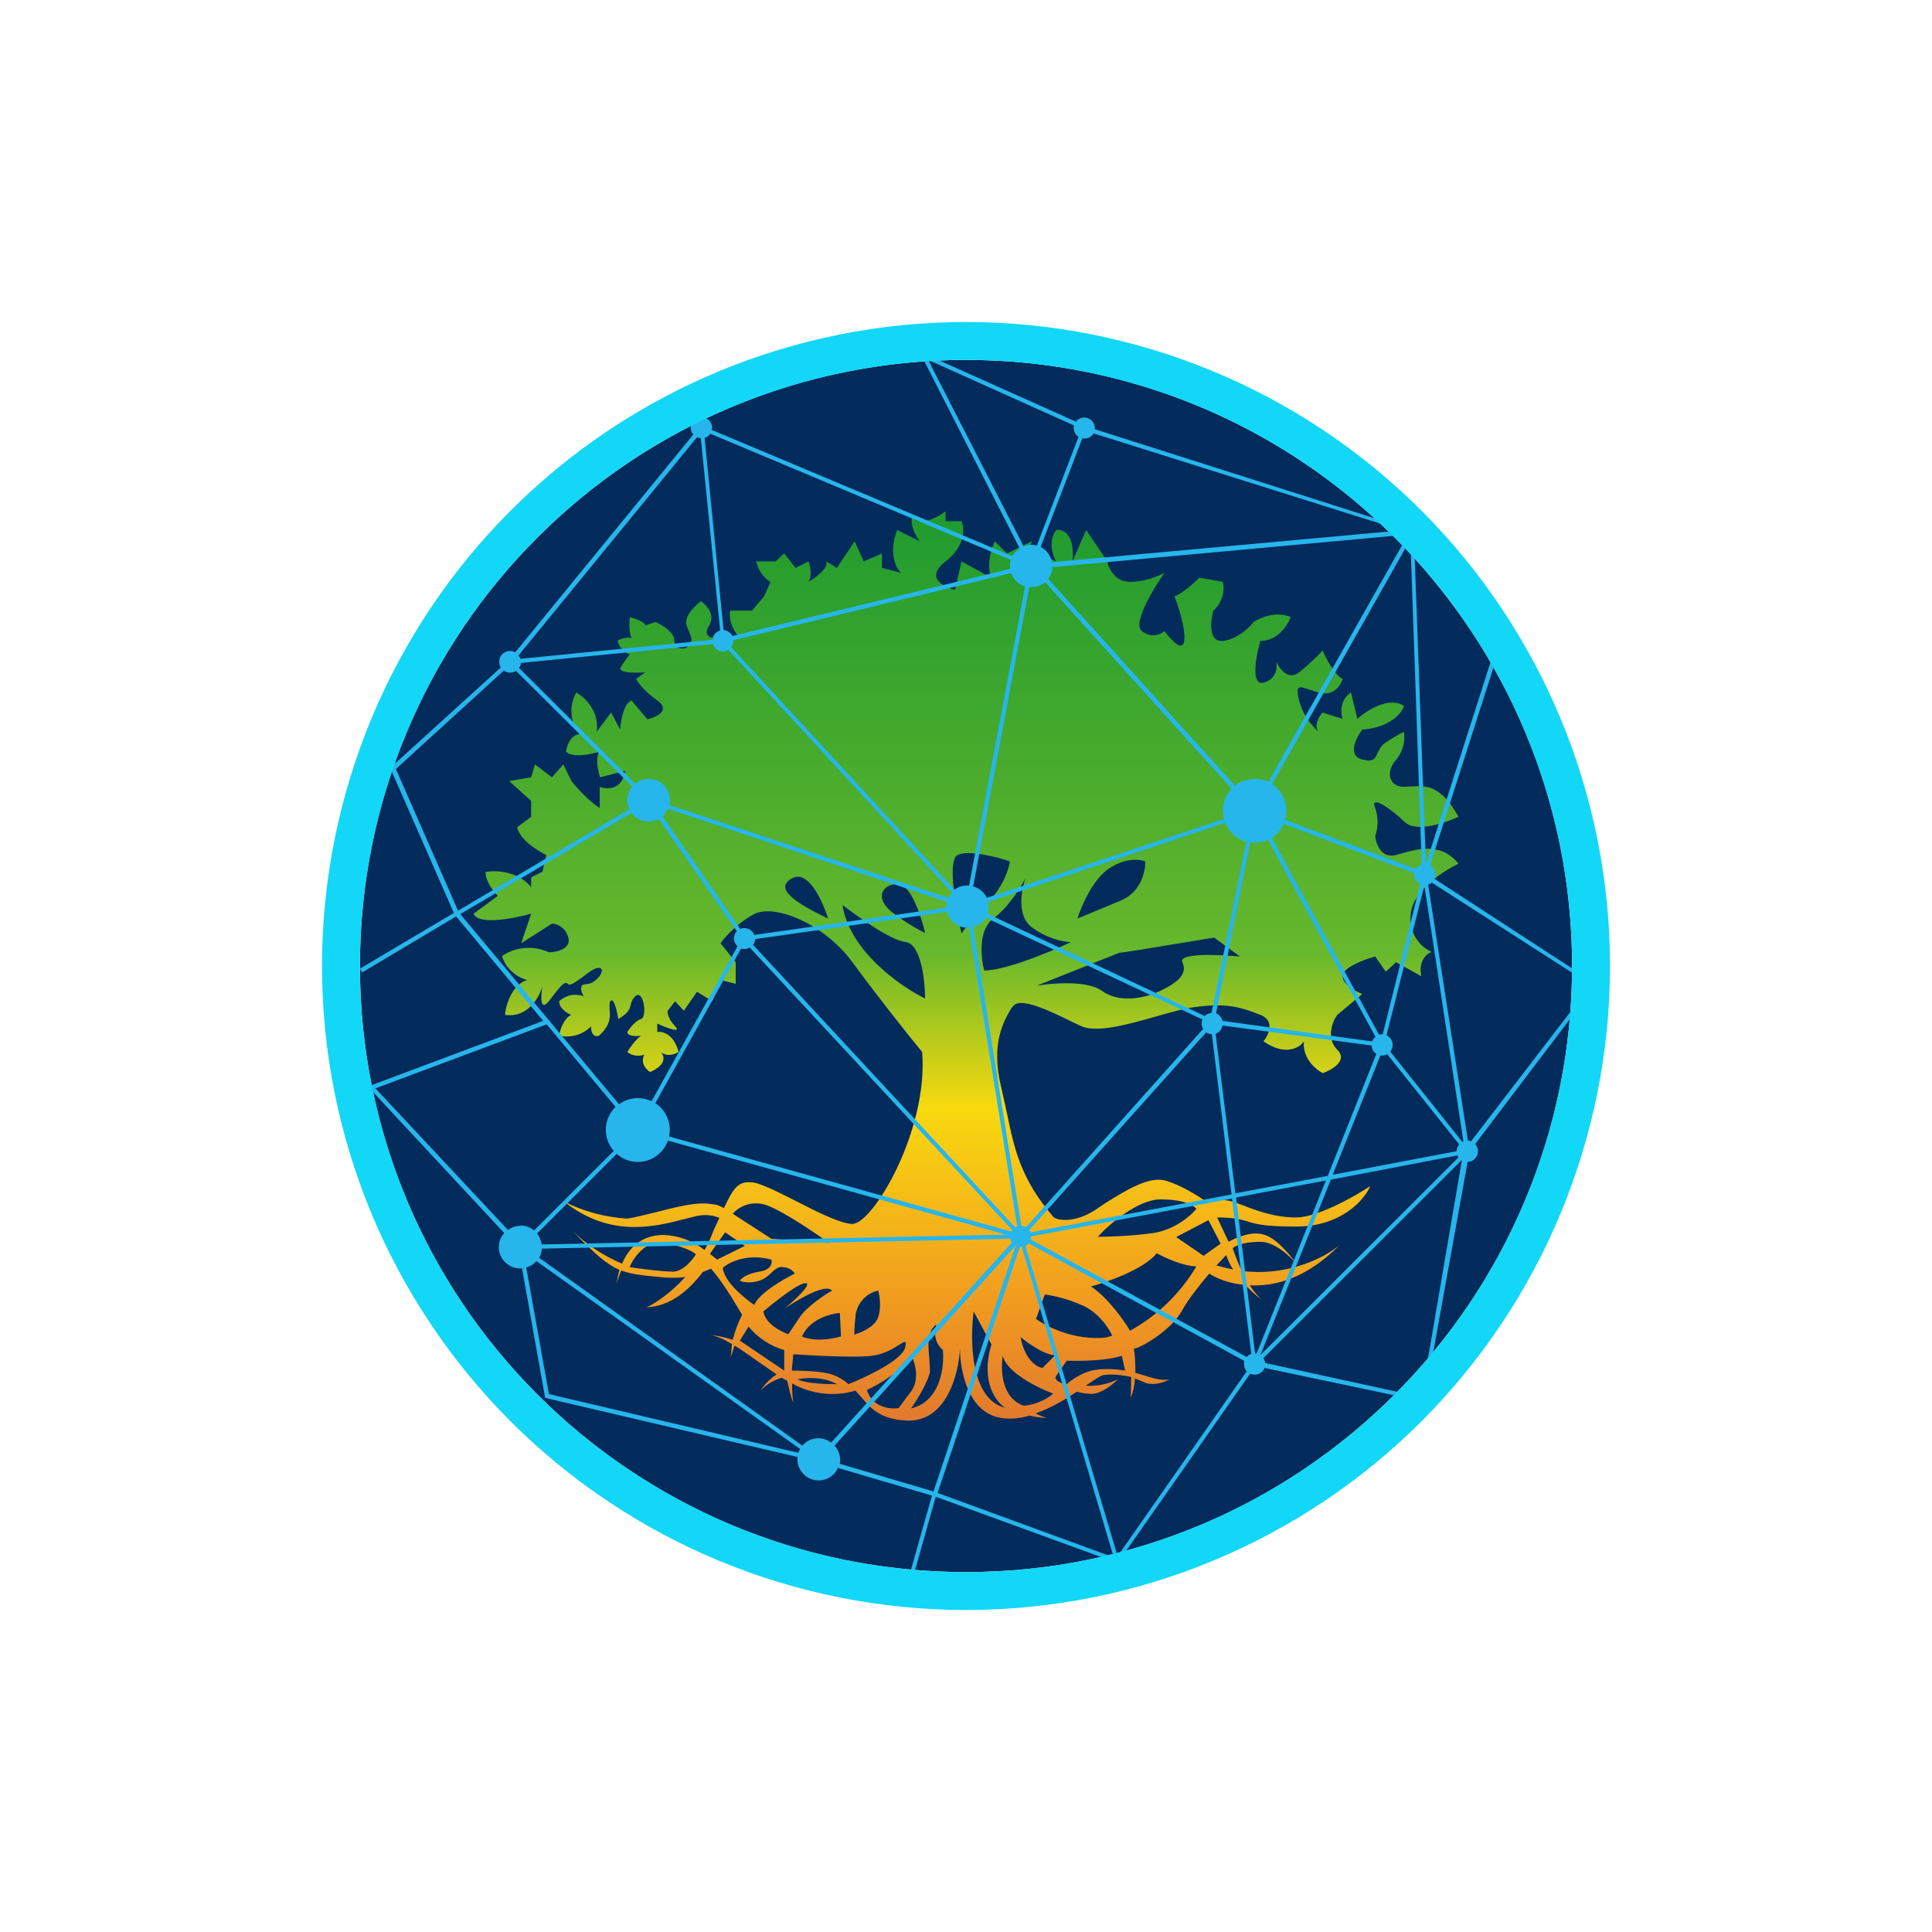 <svg width="24" height="24" viewBox="0 0 24 24" fill="none" xmlns="http://www.w3.org/2000/svg">
<path d="M12 19.529C16.159 19.529 19.529 16.159 19.529 12C19.529 7.842 16.159 4.471 12 4.471C7.842 4.471 4.471 7.842 4.471 12C4.471 16.159 7.842 19.529 12 19.529Z" fill="#032B5C"/>
<path fill-rule="evenodd" clip-rule="evenodd" d="M6.476 11.717L6.857 11.473C6.904 11.473 7.017 11.506 7.059 11.642C7.102 11.783 6.918 11.83 6.819 11.83C6.726 11.787 6.624 11.768 6.521 11.776C6.419 11.784 6.32 11.819 6.236 11.877C6.292 12.066 6.466 12.155 6.546 12.174C6.353 12.24 6.283 12.489 6.273 12.607C6.556 12.649 6.697 12.39 6.739 12.254C6.716 12.371 6.706 12.574 6.819 12.437L6.89 12.343C6.979 12.235 7.017 12.183 7.059 12.226C7.083 12.249 7.153 12.197 7.233 12.141C7.309 12.08 7.393 12.018 7.44 12.023C7.544 12.033 7.403 12.226 7.28 12.226C7.186 12.226 7.219 12.324 7.252 12.376C7.201 12.357 7.145 12.352 7.091 12.363C7.037 12.374 6.987 12.4 6.946 12.437C6.946 12.531 7.05 12.588 7.097 12.607C7.003 12.649 6.956 12.795 6.946 12.866C7.149 12.908 7.295 12.804 7.342 12.748C7.342 12.875 7.408 12.88 7.44 12.866C7.591 12.734 7.582 12.616 7.572 12.536C7.572 12.489 7.568 12.461 7.582 12.437C7.624 12.381 7.666 12.56 7.68 12.659C7.812 12.583 7.822 12.531 7.836 12.48C7.842 12.44 7.862 12.403 7.892 12.376C7.996 12.282 8.043 12.635 7.963 12.659C7.902 12.672 7.822 12.771 7.793 12.819C7.793 12.875 7.906 12.875 7.963 12.866C7.902 12.908 7.822 13.016 7.793 13.068C7.873 13.134 7.968 13.115 8.005 13.101C7.949 13.204 8.029 13.289 8.076 13.317C8.292 13.223 8.25 13.11 8.208 13.068C8.288 13.134 8.386 13.096 8.429 13.068C8.372 12.842 8.226 12.809 8.165 12.819V12.715C8.273 12.767 8.476 12.842 8.386 12.748C8.297 12.654 8.292 12.579 8.292 12.56L8.386 12.437L8.495 12.555L8.659 12.32L8.848 12.437L8.951 12.174L9.139 12.221V11.953L8.951 11.717C9.008 11.633 9.182 11.449 9.379 11.35C9.633 11.232 10.236 11.473 10.589 11.953C10.871 12.338 11.28 12.856 11.455 13.068C11.535 14.042 10.843 15.204 10.589 15.204C10.452 15.204 10.165 15.063 9.892 14.922C9.657 14.804 9.431 14.687 9.328 14.687C9.177 14.677 9.116 14.743 8.993 15.007C8.946 14.983 8.899 14.96 8.852 14.96C8.664 14.922 8.391 14.997 8.146 15.059C8.01 15.091 7.888 15.124 7.793 15.138C7.52 15.122 7.252 15.05 7.008 14.927C7.577 15.379 8.128 15.242 8.504 15.143L8.659 15.105C8.752 15.085 8.849 15.093 8.937 15.129L8.871 15.27L8.819 15.397L8.753 15.529C8.608 15.414 8.43 15.348 8.245 15.341C7.958 15.341 7.803 15.515 7.728 15.698C7.498 15.602 7.289 15.463 7.111 15.289C7.384 15.571 7.535 15.708 7.695 15.774C7.676 15.84 7.666 15.901 7.662 15.948C7.671 15.901 7.69 15.844 7.718 15.783C7.845 15.83 7.982 15.844 8.189 15.863L8.245 15.868C8.344 15.877 8.433 15.873 8.513 15.863C8.335 16.061 8.137 16.192 8.033 16.24C8.325 16.226 8.551 16.037 8.73 15.802L8.833 15.76C8.965 15.915 9.073 16.089 9.163 16.24L9.219 16.334C9.163 16.442 9.125 16.55 9.102 16.644C9.01 16.613 8.915 16.592 8.819 16.583C8.909 16.597 8.998 16.64 9.092 16.696L9.078 16.861L9.125 16.715C9.21 16.767 9.295 16.828 9.389 16.894L9.648 17.073C9.549 17.139 9.483 17.214 9.45 17.275C9.488 17.228 9.577 17.157 9.709 17.115L9.779 17.152C9.803 17.261 9.826 17.36 9.855 17.425C9.843 17.346 9.839 17.266 9.84 17.186C9.959 17.253 10.089 17.295 10.224 17.31C10.359 17.326 10.496 17.314 10.626 17.275L10.711 17.369C10.824 17.501 10.932 17.628 11.262 17.647C11.761 17.67 11.911 17.058 11.925 16.753C11.925 17.011 12.019 17.552 12.438 17.614C12.551 17.633 12.673 17.619 12.791 17.585C12.866 17.604 12.937 17.614 13.003 17.614C12.956 17.6 12.909 17.581 12.866 17.557C13.055 17.491 13.229 17.388 13.375 17.289L13.469 17.308L13.516 17.312C13.652 17.341 13.817 17.204 13.888 17.134C13.763 17.195 13.626 17.222 13.488 17.214C13.591 17.143 13.666 17.091 13.704 17.082C13.798 17.068 13.93 17.077 14.052 17.106L14.047 17.364C14.076 17.294 14.095 17.209 14.099 17.124L14.193 17.162C14.316 17.228 14.466 17.171 14.527 17.134C14.433 17.157 14.32 17.12 14.184 17.077L14.104 17.054C14.104 16.931 14.099 16.818 14.085 16.753C14.156 16.753 14.551 16.531 14.688 16.273C14.758 16.145 14.895 15.971 15.022 15.821C15.125 15.887 15.28 15.948 15.469 15.962C15.53 16.027 15.596 16.087 15.666 16.141C15.619 16.094 15.572 16.037 15.525 15.967C15.727 15.976 15.958 15.938 16.198 15.807C16.339 15.731 16.49 15.618 16.64 15.468C16.546 15.548 16.367 15.656 16.132 15.727C15.939 15.482 15.807 15.35 15.657 15.327C15.516 15.303 15.337 15.383 15.262 15.426L15.12 15.124C15.332 15.124 15.407 15.148 15.492 15.171C15.591 15.204 15.704 15.237 16.099 15.237C16.664 15.237 16.951 14.903 17.022 14.734C16.824 14.866 16.363 15.124 16.099 15.124C15.84 15.124 15.61 15.04 15.445 14.974L15.313 14.927C15.205 14.898 15.092 14.898 14.984 14.927C14.89 14.861 14.664 14.715 14.466 14.663C14.264 14.616 13.996 14.781 13.732 14.945L13.591 15.04C13.346 15.19 13.153 15.162 13.092 15.124C12.678 14.649 12.598 14.263 12.509 13.83L12.438 13.51C12.302 12.96 12.471 12.682 12.565 12.522L12.579 12.508C12.659 12.371 13.036 12.555 13.323 12.696L13.422 12.743C13.615 12.837 14.005 12.729 14.363 12.626C14.551 12.574 14.725 12.522 14.862 12.508C15.252 12.456 15.426 12.517 15.657 12.607C15.84 12.677 15.761 12.856 15.695 12.936C15.967 13.124 16.146 13.016 16.198 12.936C16.175 13.139 16.339 13.284 16.433 13.331C16.546 13.289 16.749 13.176 16.612 13.04C16.471 12.898 16.551 12.691 16.612 12.607L16.923 12.348C16.843 12.315 16.678 12.23 16.678 12.127C16.678 12.018 16.946 11.92 17.083 11.882L17.215 12.07L17.342 11.953L17.657 12.127C17.615 11.934 17.727 11.844 17.784 11.825C17.696 11.785 17.624 11.718 17.577 11.633C17.53 11.548 17.512 11.451 17.525 11.355C17.549 11.063 17.93 10.819 18.118 10.729C17.906 10.466 17.629 10.541 17.407 10.602L17.342 10.621C17.158 10.668 17.092 10.484 17.083 10.386C17.123 10.273 17.123 10.15 17.083 10.037C17.012 9.868 17.271 10.037 17.445 10.207C17.582 10.348 17.949 10.226 18.118 10.146C17.897 9.745 17.709 9.76 17.535 9.769L17.441 9.774C17.243 9.774 17.215 9.576 17.346 9.435C17.385 9.387 17.413 9.332 17.43 9.273C17.446 9.214 17.449 9.152 17.441 9.091C17.417 9.101 17.332 9.143 17.215 9.223C17.153 9.261 17.135 9.317 17.111 9.355C17.083 9.421 17.064 9.473 16.923 9.435C16.735 9.388 16.843 9.167 16.923 9.063C17.262 9.04 17.412 8.861 17.441 8.771C17.262 8.644 16.979 8.823 16.862 8.931L16.782 8.602C16.64 8.696 16.655 8.861 16.678 8.931L16.429 8.851C16.325 8.974 16.353 9.063 16.382 9.091C16.263 8.988 16.178 8.852 16.137 8.701C16.095 8.513 16.123 8.517 16.273 8.569L16.377 8.602C16.57 8.658 16.659 8.508 16.678 8.433C16.584 8.39 16.471 8.178 16.429 8.08C16.391 8.127 16.273 8.244 16.137 8.353C16 8.456 15.892 8.305 15.855 8.221C15.869 8.291 15.855 8.442 15.695 8.48C15.535 8.522 15.601 8.15 15.657 7.962C15.873 7.962 16 7.764 16.033 7.665C15.85 7.585 15.652 7.675 15.572 7.727C15.525 7.793 15.379 7.934 15.196 7.962C15.008 7.981 15.036 7.722 15.073 7.585C15.123 7.541 15.159 7.485 15.18 7.422C15.201 7.36 15.205 7.293 15.191 7.228L14.899 7.176C14.739 7.336 14.626 7.397 14.589 7.407C14.636 7.529 14.73 7.807 14.711 7.957C14.692 8.113 14.542 7.943 14.466 7.84C14.424 7.877 14.306 7.934 14.184 7.84C14.066 7.745 14.325 7.317 14.466 7.115C14.4 7.153 14.222 7.228 14.038 7.228C13.85 7.228 13.77 7.058 13.756 6.974L13.492 6.583L13.323 6.974C13.356 6.63 13.2 6.569 13.12 6.583C13.017 6.724 13.078 6.903 13.12 6.974L12.918 6.875L12.65 7.176L12.819 6.724L12.509 6.875L12.358 6.724C12.264 6.927 12.283 7.11 12.311 7.176L11.944 6.974L11.864 7.327C11.718 7.294 11.487 7.176 11.746 6.974C12.001 6.776 11.982 6.555 11.944 6.475H11.746V6.353C11.469 6.545 11.356 6.475 11.332 6.414C11.299 6.517 11.379 6.663 11.426 6.724L11.144 6.583C11.036 6.875 11.13 7.058 11.191 7.115L10.956 7.054V6.875L10.73 6.974L10.617 6.724L10.396 7.054L10.264 6.974C10.297 7.054 10.132 7.176 10.043 7.228C10.09 7.162 10.066 7.03 10.043 6.974L9.883 7.054L9.742 6.875L9.633 6.974H9.393C9.431 7.129 9.53 7.209 9.572 7.228L9.492 7.407L9.342 7.585H9.069C9.045 7.731 9.139 7.877 9.191 7.929H8.89C8.829 7.929 8.73 7.896 8.81 7.769C8.89 7.637 8.777 7.515 8.706 7.468C8.471 7.656 8.518 7.76 8.56 7.844C8.575 7.887 8.593 7.92 8.589 7.957C8.565 8.089 8.377 8.089 8.377 7.957C8.377 7.854 8.222 7.76 8.142 7.727L8.015 7.769C8.015 7.727 7.888 7.684 7.826 7.665C7.808 7.774 7.826 7.887 7.845 7.929C7.798 7.905 7.709 7.938 7.671 7.957C7.69 8.051 7.779 8.113 7.822 8.131C7.784 8.178 7.704 8.287 7.704 8.31C7.728 8.367 7.92 8.357 8.015 8.353L7.902 8.433C7.92 8.47 7.996 8.583 8.165 8.701C8.335 8.823 8.156 8.908 8.043 8.936L7.845 8.701C7.751 8.734 7.709 8.955 7.704 9.063L7.591 8.851L7.412 9.091C7.45 8.837 7.262 8.658 7.158 8.602C7.031 8.837 7.135 9.044 7.2 9.12C7.088 9.129 7.04 9.265 7.031 9.336C7.116 9.421 7.346 9.369 7.455 9.336C7.389 9.383 7.426 9.571 7.455 9.656L7.765 9.576C7.732 9.811 7.544 9.811 7.45 9.774V10.037C7.309 9.948 7.158 9.778 7.102 9.708L6.998 9.496L6.857 9.656L6.645 9.496L6.598 9.656L6.325 9.703L6.598 9.948V10.146L6.424 10.277C6.457 10.432 6.678 10.569 6.786 10.621L6.739 10.828L6.598 10.899V11.021C6.438 10.819 6.156 10.809 6.033 10.832C6.024 10.936 6.128 11.073 6.184 11.129L5.883 11.35C5.939 11.496 6.382 11.411 6.598 11.35L6.476 11.713V11.717ZM15.12 15.717L15.092 15.741L15.233 15.59C15.252 15.651 15.28 15.713 15.318 15.769C15.251 15.757 15.185 15.741 15.12 15.722V15.717ZM16.132 15.727C15.935 15.788 15.695 15.821 15.426 15.788C15.383 15.696 15.345 15.602 15.313 15.505C15.337 15.482 15.436 15.426 15.657 15.426C15.831 15.426 16.019 15.595 16.132 15.727ZM11.944 11.595C11.991 11.529 12.118 11.36 12.287 11.19C12.457 11.021 12.532 10.795 12.546 10.701C12.386 10.644 12.024 10.555 11.897 10.621C11.765 10.682 11.873 11.294 11.944 11.595ZM12.226 12.056C12.184 11.896 12.151 11.548 12.339 11.411C12.523 11.275 12.683 11.021 12.739 10.908C12.688 11.054 12.626 11.379 12.819 11.52C13.012 11.665 13.224 11.703 13.304 11.703C13.055 11.821 12.49 12.056 12.226 12.056ZM11.492 12.404C11.186 12.254 10.551 11.811 10.466 11.242C10.65 11.383 11.059 11.68 11.252 11.703C11.441 11.727 11.492 12.183 11.492 12.409V12.404ZM12.88 12.244L13.906 11.835C13.953 11.835 14.226 11.788 15.083 11.647L15.403 11.882C15.144 11.858 14.636 11.835 14.688 11.953C14.758 12.103 14.622 12.207 14.419 12.306C14.217 12.404 13.902 12.466 13.685 12.306C13.506 12.178 13.073 12.211 12.88 12.244ZM11.139 10.979C11.309 10.964 11.445 11.383 11.492 11.59C11.342 11.515 11.201 11.425 11.069 11.322C10.89 11.171 10.927 11.002 11.139 10.979ZM10.287 11.411C10.222 11.2 10.043 10.804 9.845 10.908C9.591 11.04 9.916 11.232 10.287 11.411ZM13.775 10.79C13.572 10.927 13.431 11.261 13.384 11.411L13.916 11.19C14.175 11.087 14.231 10.819 14.226 10.701C14.16 10.672 13.977 10.654 13.775 10.79ZM13.633 15.369C13.775 15.209 14.137 14.899 14.419 14.899C14.702 14.899 14.829 14.974 14.862 15.016C14.796 15.101 14.593 15.275 14.33 15.317C14.062 15.355 13.756 15.364 13.633 15.364V15.369ZM14.607 15.369L15.012 15.157L15.163 15.449L14.951 15.6L14.607 15.364V15.369ZM12.866 16.381C12.993 16.475 13.337 16.654 13.732 16.616L13.817 16.593C13.775 16.498 13.638 16.287 13.412 16.202C13.274 16.142 13.128 16.102 12.979 16.08L12.871 16.381H12.866ZM14.372 15.567C14.207 15.769 13.76 15.924 13.553 15.981C13.76 16.117 13.963 16.404 14.038 16.531C14.379 16.342 14.663 16.066 14.862 15.731C14.706 15.731 14.466 15.623 14.367 15.567H14.372ZM12.678 16.611C12.772 16.687 12.989 16.842 13.111 16.832L12.951 16.992C12.885 16.988 12.735 16.898 12.678 16.616V16.611ZM9.102 15.077C9.154 15.019 9.223 14.978 9.3 14.959C9.376 14.941 9.456 14.946 9.53 14.974C9.742 15.054 10.127 15.317 10.297 15.44L9.582 15.388L9.102 15.077ZM8.979 15.75C9.055 15.68 9.276 15.567 9.582 15.647C9.596 15.689 9.582 15.774 9.431 15.797C9.28 15.821 9.205 15.882 9.191 15.91C9.219 15.924 9.309 15.948 9.431 15.91C9.502 15.887 9.549 15.844 9.586 15.807C9.629 15.769 9.666 15.731 9.728 15.741C9.812 15.745 9.859 15.797 9.873 15.821C9.732 15.891 9.426 16.066 9.37 16.211C9.248 16.127 8.993 15.92 8.979 15.75ZM10.909 16.032C10.832 16.049 10.763 16.09 10.712 16.15C10.661 16.209 10.631 16.284 10.626 16.362C10.603 16.597 10.617 16.597 10.626 16.574C10.706 16.55 10.871 16.48 10.909 16.362C10.951 16.24 10.927 16.089 10.909 16.032ZM12.499 17.491C12.057 17.397 12.047 16.654 12.095 16.291L12.316 16.701C12.175 17.171 12.377 17.425 12.499 17.496V17.491ZM13.252 16.903L13.111 17.106C13.111 17.167 13.205 17.19 13.252 17.195C13.299 17.148 13.436 17.054 13.563 17.026C13.695 16.992 13.892 17.011 13.977 17.026L13.935 16.842C13.737 16.908 13.398 16.908 13.252 16.903ZM12.457 16.842C12.429 17.011 12.438 17.369 12.72 17.463C12.791 17.459 12.97 17.416 13.083 17.312C12.89 17.242 12.499 17.044 12.457 16.842ZM11.713 16.771C11.591 16.668 11.61 16.517 11.633 16.451C11.511 16.541 11.53 16.724 11.544 16.875L11.553 17.026C11.544 17.143 11.393 17.388 11.318 17.496C11.685 17.407 11.732 16.979 11.713 16.771ZM10.772 17.265C10.895 17.209 11.177 17.054 11.323 16.842C11.37 16.936 11.431 17.152 11.304 17.303L11.163 17.491C11.059 17.51 10.833 17.482 10.768 17.265H10.772ZM10.297 17.063C10.146 17.026 9.855 17.026 9.836 17.026L9.855 16.823C10.08 16.837 10.598 16.87 10.829 16.842C10.97 16.828 11.088 16.757 11.163 16.71C11.238 16.663 11.271 16.64 11.243 16.743C11.196 16.903 10.753 17.11 10.537 17.195C10.509 17.162 10.419 17.096 10.297 17.063ZM9.906 17.134C10.001 17.115 10.226 17.096 10.396 17.195C10.278 17.195 10.019 17.19 9.906 17.134ZM9.299 16.48L9.191 16.654L9.742 17.026V16.771C9.568 16.721 9.414 16.619 9.299 16.48ZM10.447 16.602C10.189 16.673 10.019 16.63 9.963 16.602C10.057 16.386 10.316 16.32 10.433 16.31L10.447 16.602ZM10.015 15.943C9.949 15.915 9.633 16.164 9.483 16.291C9.506 16.442 9.699 16.541 9.793 16.574L9.935 16.362C10.015 16.24 10.236 16.089 10.335 16.032C10.255 15.938 9.911 16.145 9.742 16.258C9.859 16.164 10.08 15.962 10.015 15.938V15.943ZM9.008 15.308L8.819 15.576L8.909 15.647L9.252 15.477L9.008 15.308ZM7.822 15.741C7.869 15.623 8.019 15.407 8.236 15.44C8.452 15.468 8.603 15.543 8.645 15.581C8.603 15.651 8.485 15.797 8.358 15.797C8.226 15.797 7.949 15.76 7.822 15.741Z" fill="url(#paint0_linear_328_45455)"/>
<path fill-rule="evenodd" clip-rule="evenodd" d="M13.6 5.332V5.313C13.599 5.286 13.589 5.26 13.573 5.239C13.557 5.218 13.534 5.202 13.509 5.194C13.483 5.185 13.456 5.185 13.43 5.193C13.404 5.201 13.382 5.217 13.365 5.238L11.421 4.367L12.668 6.814C12.63 6.837 12.597 6.869 12.574 6.908L8.842 5.341C8.847 5.322 8.847 5.302 8.842 5.282C8.837 5.263 8.828 5.245 8.815 5.229C8.803 5.214 8.787 5.202 8.769 5.193C8.75 5.185 8.731 5.181 8.711 5.181C8.686 5.182 8.662 5.189 8.641 5.203C8.62 5.216 8.603 5.236 8.593 5.258C8.583 5.281 8.579 5.306 8.582 5.331C8.586 5.355 8.596 5.379 8.612 5.398L6.4 8.104C6.38 8.092 6.357 8.086 6.333 8.086C6.31 8.086 6.287 8.093 6.267 8.105C6.247 8.117 6.23 8.134 6.219 8.154C6.207 8.175 6.202 8.198 6.202 8.221C6.202 8.25 6.207 8.268 6.221 8.292L4.847 9.539L5.638 11.341L4.471 12.033L4.499 12.08L5.666 11.384L6.748 12.682L4.57 13.497L6.264 15.318C6.228 15.357 6.206 15.406 6.199 15.459C6.192 15.511 6.201 15.565 6.225 15.612C6.249 15.659 6.287 15.698 6.333 15.724C6.379 15.749 6.432 15.76 6.485 15.755L6.772 17.365L9.906 18.099V18.132C9.907 18.192 9.929 18.249 9.967 18.295C10.005 18.341 10.058 18.373 10.117 18.385C10.175 18.397 10.236 18.389 10.289 18.361C10.342 18.334 10.385 18.29 10.409 18.235L11.577 18.579L11.247 19.746L11.294 19.765L11.624 18.593L13.883 19.417L15.53 17.064C15.546 17.071 15.563 17.076 15.582 17.076C15.6 17.077 15.617 17.074 15.634 17.067C15.651 17.061 15.666 17.05 15.679 17.038C15.692 17.025 15.702 17.01 15.708 16.993L17.694 17.412L18.231 14.433C18.256 14.433 18.281 14.425 18.302 14.411C18.323 14.396 18.339 14.376 18.349 14.353C18.359 14.329 18.362 14.304 18.358 14.279C18.354 14.254 18.342 14.23 18.325 14.212L19.831 12.226L17.821 10.918C17.835 10.888 17.837 10.853 17.826 10.822C17.816 10.791 17.794 10.764 17.765 10.748L18.64 8.019L18.588 8L17.713 10.734L17.562 6.593L13.6 5.332ZM11.53 4.471L12.715 6.786C12.768 6.765 12.826 6.762 12.88 6.777L13.398 5.426C13.375 5.411 13.357 5.39 13.347 5.364C13.337 5.339 13.335 5.311 13.341 5.285L11.53 4.471ZM12.927 6.795C13.002 6.833 13.054 6.904 13.068 6.984L17.412 6.588L13.586 5.384C13.572 5.407 13.551 5.426 13.525 5.437C13.5 5.448 13.472 5.451 13.445 5.445L12.927 6.795ZM13.073 7.04C13.073 7.097 13.054 7.148 13.021 7.191L15.341 9.76C15.399 9.714 15.469 9.686 15.542 9.678C15.615 9.669 15.689 9.682 15.755 9.713L17.492 6.64L13.073 7.045V7.04ZM15.963 10.188C15.988 10.107 15.986 10.019 15.957 9.938C15.928 9.858 15.874 9.788 15.802 9.741L17.52 6.701L17.661 10.739C17.63 10.748 17.603 10.768 17.586 10.795L15.963 10.184V10.188ZM15.798 10.409C15.864 10.367 15.916 10.307 15.948 10.235L17.567 10.847V10.866C17.567 10.918 17.6 10.96 17.642 10.984L17.177 12.847H17.172L17.13 12.852L15.798 10.405V10.409ZM15.534 10.466C15.608 10.475 15.683 10.464 15.751 10.433L17.087 12.88C17.068 12.895 17.053 12.914 17.045 12.937L15.186 12.682C15.181 12.661 15.172 12.642 15.158 12.626C15.144 12.609 15.126 12.596 15.106 12.588L15.53 10.466H15.534ZM15.219 10.221C15.266 10.334 15.36 10.424 15.482 10.457L15.05 12.584C15.018 12.585 14.988 12.599 14.965 12.621L12.268 11.351C12.284 11.303 12.285 11.253 12.273 11.205L15.219 10.221ZM15.299 9.798C15.252 9.847 15.219 9.908 15.203 9.974C15.186 10.04 15.187 10.109 15.205 10.174L12.259 11.153C12.243 11.119 12.219 11.088 12.19 11.064C12.161 11.04 12.126 11.022 12.089 11.012L12.786 7.294H12.809C12.875 7.294 12.937 7.271 12.984 7.233L15.299 9.798ZM12.734 7.285C12.694 7.273 12.658 7.252 12.627 7.223C12.597 7.195 12.574 7.159 12.56 7.12L9.111 7.953V7.958C9.111 7.986 9.101 8.014 9.082 8.038L11.859 11.05C11.911 11.013 11.975 10.996 12.038 11.002L12.734 7.285ZM12.546 7.035C12.546 7.007 12.546 6.979 12.556 6.955L8.824 5.388C8.807 5.413 8.782 5.431 8.753 5.44L8.988 7.826C9.035 7.831 9.078 7.859 9.097 7.901L12.546 7.068V7.035ZM15.454 16.946V16.904L12.777 15.445C12.766 15.458 12.754 15.469 12.739 15.478L13.883 19.332L15.487 17.035C15.464 17.009 15.453 16.976 15.454 16.941V16.946ZM15.482 16.861C15.498 16.842 15.52 16.827 15.544 16.819L15.304 14.889L12.809 15.36L12.805 15.398L15.487 16.857L15.482 16.861ZM15.61 16.814L16.471 14.664L15.355 14.875L15.591 16.814H15.61ZM15.657 16.833L18.118 14.377C18.112 14.369 18.108 14.361 18.104 14.353L16.532 14.654L15.657 16.833ZM15.694 16.871C15.708 16.89 15.713 16.913 15.718 16.932L17.657 17.355L18.16 14.414H18.155L15.694 16.871ZM6.471 15.224C6.532 15.224 6.588 15.247 6.635 15.285L7.624 14.297C7.557 14.22 7.522 14.121 7.526 14.019C7.53 13.917 7.574 13.821 7.647 13.751L6.791 12.725L4.664 13.52L6.311 15.28C6.353 15.247 6.405 15.228 6.466 15.228L6.471 15.224ZM6.673 15.322C6.701 15.36 6.72 15.407 6.73 15.459L12.499 15.337L8.297 14.169C8.275 14.231 8.239 14.286 8.191 14.329C8.143 14.373 8.086 14.405 8.023 14.421C7.96 14.437 7.894 14.438 7.831 14.423C7.768 14.408 7.71 14.377 7.661 14.334L6.673 15.322ZM6.73 15.511C6.73 15.553 6.715 15.591 6.697 15.624L9.967 17.958C10.011 17.907 10.072 17.875 10.139 17.868C10.205 17.861 10.271 17.88 10.325 17.92L12.57 15.435C12.56 15.421 12.554 15.405 12.551 15.388L6.73 15.511ZM6.664 15.666C6.63 15.704 6.586 15.732 6.537 15.746L6.819 17.318L9.915 18.047C9.922 18.031 9.93 18.015 9.939 18L6.664 15.666ZM18.273 14.179L19.765 12.235L17.788 10.965C17.774 10.976 17.758 10.984 17.741 10.988L18.235 14.169C18.25 14.169 18.264 14.169 18.273 14.179ZM18.179 14.179L17.694 10.998L17.224 12.861C17.242 12.87 17.258 12.882 17.27 12.898C17.283 12.913 17.292 12.931 17.297 12.951C17.301 12.97 17.301 12.991 17.297 13.01C17.292 13.03 17.283 13.048 17.271 13.064L18.165 14.184H18.174V14.179H18.184H18.179ZM17.233 13.097L18.127 14.217C18.107 14.24 18.095 14.27 18.094 14.301L16.555 14.593L17.148 13.111C17.177 13.116 17.207 13.111 17.233 13.097ZM17.097 13.092L16.494 14.607L15.346 14.824L15.101 12.842C15.148 12.824 15.177 12.786 15.186 12.739L17.04 12.988C17.04 13.035 17.064 13.068 17.097 13.092ZM6.259 8.33L4.918 9.553L5.69 11.313L7.817 10.052C7.795 10.006 7.787 9.955 7.794 9.905C7.801 9.855 7.822 9.808 7.854 9.77L6.41 8.334C6.387 8.349 6.36 8.356 6.333 8.356C6.307 8.355 6.281 8.346 6.259 8.33ZM6.447 8.297L7.892 9.737C7.939 9.699 7.995 9.675 8.057 9.675C8.097 9.675 8.136 9.684 8.172 9.701C8.208 9.718 8.24 9.743 8.265 9.775C8.29 9.806 8.308 9.843 8.316 9.882C8.325 9.921 8.325 9.961 8.315 10L11.779 11.153L11.826 11.087L9.05 8.075C9.032 8.086 9.013 8.092 8.993 8.093C8.973 8.095 8.953 8.092 8.935 8.085C8.916 8.077 8.899 8.066 8.886 8.051C8.872 8.037 8.862 8.019 8.857 8L6.471 8.235C6.471 8.259 6.461 8.282 6.447 8.297ZM12.249 11.402L14.937 12.664C14.929 12.683 14.926 12.703 14.927 12.723C14.929 12.744 14.935 12.764 14.946 12.781L12.748 15.242C12.729 15.233 12.708 15.228 12.687 15.228L12.089 11.515C12.156 11.499 12.214 11.456 12.249 11.398V11.402ZM12.038 11.525L12.636 15.233C12.627 15.237 12.619 15.242 12.612 15.247L9.355 11.737C9.37 11.718 9.379 11.69 9.379 11.666L11.765 11.327C11.78 11.387 11.816 11.439 11.866 11.475C11.915 11.511 11.976 11.529 12.038 11.525ZM11.765 11.205C11.759 11.228 11.755 11.252 11.755 11.275L9.37 11.614C9.363 11.598 9.354 11.582 9.342 11.57C9.329 11.557 9.315 11.547 9.298 11.54C9.282 11.533 9.265 11.529 9.247 11.529C9.229 11.529 9.212 11.532 9.195 11.539L8.231 10.141C8.259 10.115 8.282 10.083 8.297 10.047L11.765 11.205ZM6.466 8.184L8.852 7.948C8.852 7.892 8.894 7.85 8.946 7.831L8.706 5.445C8.69 5.443 8.674 5.438 8.659 5.431L6.442 8.141L6.466 8.184ZM11.595 18.527L10.433 18.184C10.44 18.143 10.438 18.102 10.426 18.063C10.415 18.024 10.395 17.988 10.367 17.958L12.617 15.473L11.595 18.532V18.527ZM12.668 15.492L11.647 18.546L13.835 19.346L12.692 15.487H12.668V15.492ZM12.805 15.308L15.299 14.838L15.054 12.847C15.029 12.846 15.005 12.838 14.984 12.824L12.786 15.28L12.805 15.308ZM9.313 11.77L12.574 15.28L12.565 15.299L8.311 14.118C8.328 14.04 8.32 13.958 8.29 13.884C8.26 13.81 8.208 13.747 8.141 13.704L9.205 11.784C9.223 11.789 9.242 11.791 9.26 11.788C9.279 11.786 9.297 11.779 9.313 11.77ZM9.153 11.567C9.141 11.58 9.132 11.595 9.126 11.612C9.12 11.628 9.117 11.646 9.118 11.663C9.119 11.681 9.123 11.698 9.131 11.714C9.139 11.73 9.149 11.744 9.162 11.755L8.094 13.68C8.03 13.649 7.958 13.636 7.887 13.643C7.815 13.65 7.747 13.675 7.69 13.718L5.718 11.355L7.845 10.099C7.883 10.15 7.938 10.186 8 10.2C8.062 10.214 8.128 10.205 8.184 10.174L9.153 11.567Z" fill="#26B6EB"/>
<path d="M20 12C20 14.122 19.157 16.157 17.657 17.657C16.157 19.157 14.122 20 12 20C9.878 20 7.843 19.157 6.343 17.657C4.843 16.157 4 14.122 4 12C4 9.878 4.843 7.843 6.343 6.343C7.843 4.843 9.878 4 12 4C14.122 4 16.157 4.843 17.657 6.343C19.157 7.843 20 9.878 20 12ZM12 19.529C13.997 19.529 15.912 18.736 17.324 17.324C18.736 15.912 19.529 13.997 19.529 12C19.529 10.003 18.736 8.088 17.324 6.676C15.912 5.264 13.997 4.471 12 4.471C10.003 4.471 8.088 5.264 6.676 6.676C5.264 8.088 4.471 10.003 4.471 12C4.471 13.997 5.264 15.912 6.676 17.324C8.088 18.736 10.003 19.529 12 19.529Z" fill="#13D7F6"/>
<defs>
<linearGradient id="paint0_linear_328_45455" x1="12.001" y1="4" x2="12.001" y2="19.999" gradientUnits="userSpaceOnUse">
<stop stop-color="#008E30"/>
<stop offset="0.49" stop-color="#67B82C"/>
<stop offset="0.61" stop-color="#F8D90F"/>
<stop offset="0.76" stop-color="#F19B20"/>
<stop offset="1" stop-color="#C84543"/>
</linearGradient>
</defs>
</svg>
